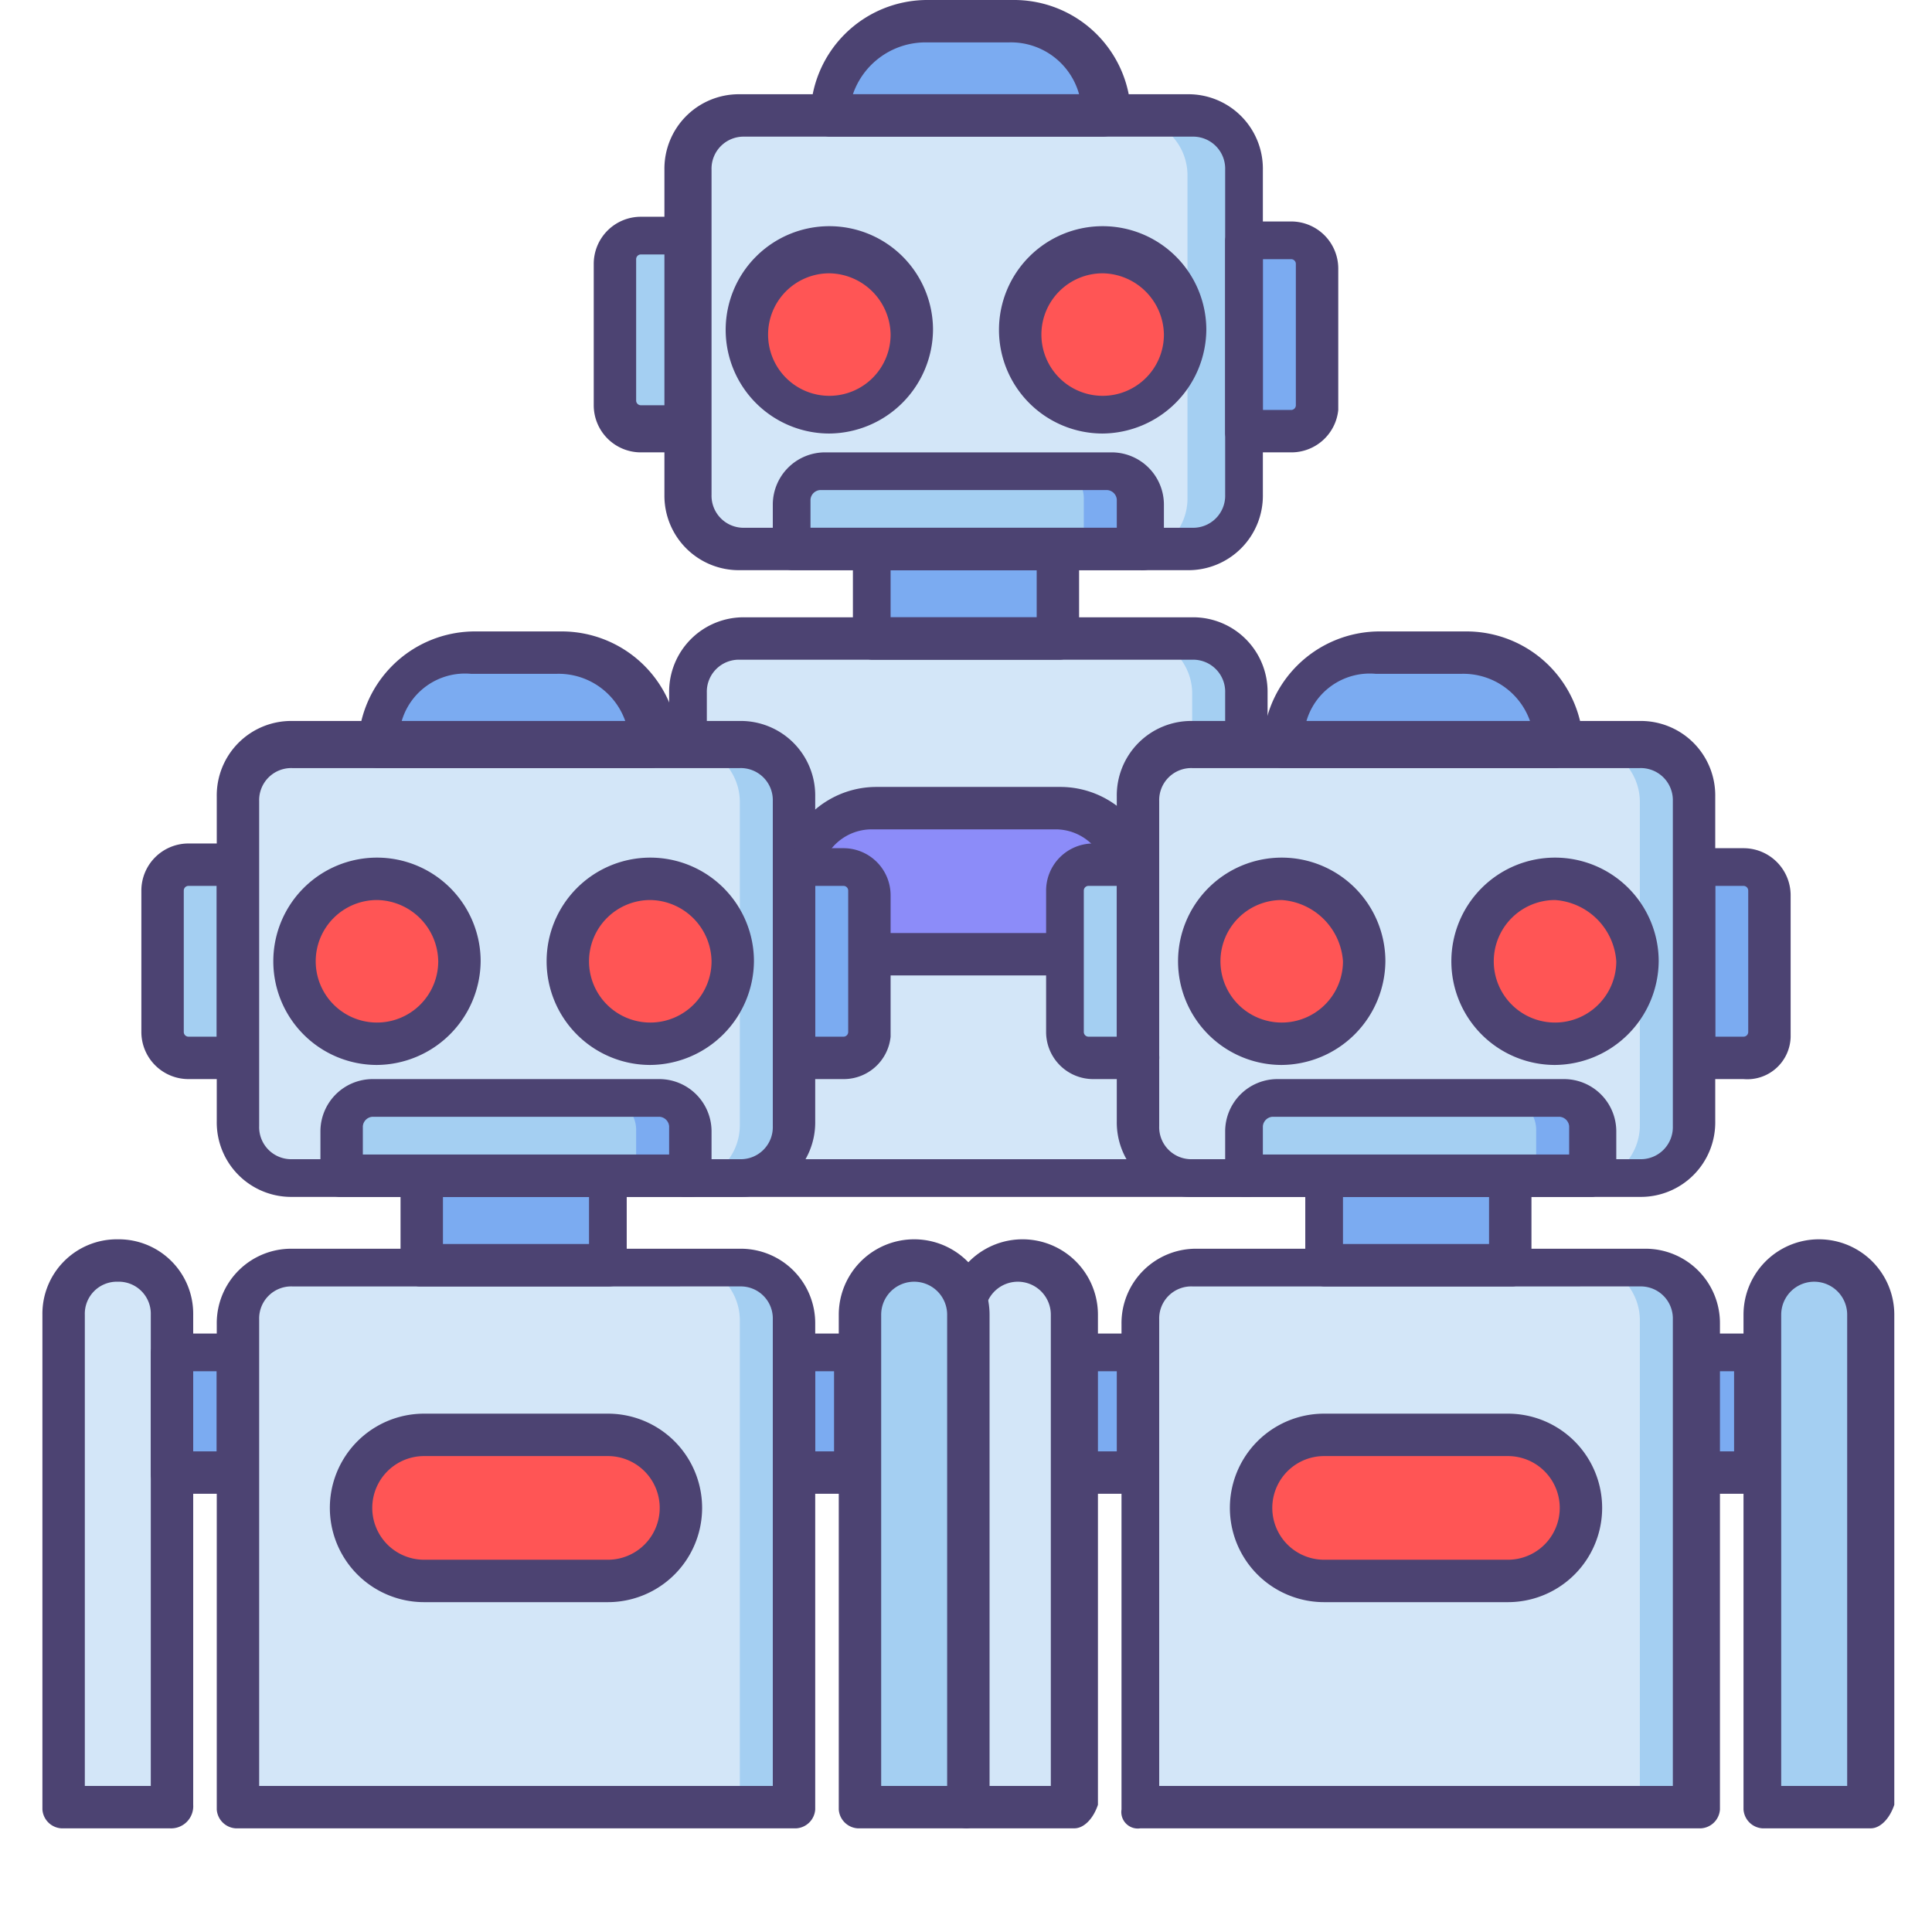 <svg id="Hero" xmlns="http://www.w3.org/2000/svg" viewBox="0 0 41 41"><defs><style>.cls-1{fill:#d3e6f8}.cls-2{fill:#a4cff2}.cls-3{fill:#7babf1}.cls-5{fill:#4c4372}</style></defs><path class="cls-1" d="M26.4 25H14.6V14.7a1.22 1.22 0 0 1 1.2-1.2h9.5a1.22 1.22 0 0 1 1.2 1.2V25Z"/><path class="cls-2" d="M25.3 13.5h-1.2a1.22 1.22 0 0 1 1.2 1.2V25h1.1V14.7a1.13 1.13 0 0 0-1.1-1.2Z"/><path class="cls-1" d="M25.2 11.6h-9.5a1.22 1.22 0 0 1-1.2-1.2V3.5a1.22 1.22 0 0 1 1.2-1.2h9.5a1.22 1.22 0 0 1 1.2 1.2v6.9a1.16 1.16 0 0 1-1.2 1.2Z"/><path class="cls-2" d="M25.2 2.5H24a1.22 1.22 0 0 1 1.2 1.2v6.9a1.22 1.22 0 0 1-1.2 1.2h1.2a1.22 1.22 0 0 0 1.2-1.2V3.7a1.16 1.16 0 0 0-1.2-1.2Z"/><path class="cls-2" d="M23.5 9.9h-6.1a.68.68 0 0 0-.7.7v1h7.4v-1a.56.56 0 0 0-.6-.7Z"/><path class="cls-3" d="M23.5 9.9h-1.2a.68.68 0 0 1 .7.7v1h1.2v-1a.68.68 0 0 0-.7-.7Zm3.9-.8h-1V5h1a.65.65 0 0 1 .6.6v3a.56.56 0 0 1-.6.5Z"/><path class="cls-2" d="M13.6 9.1h1V5h-1a.65.65 0 0 0-.6.6v3a.56.56 0 0 0 .6.5Z"/><path class="cls-3" d="M18.5 11.6h4v1.9h-4ZM21.4.4h-1.8a2 2 0 0 0-2 2h5.8a2 2 0 0 0-2-2Z"/><path d="M22.5 20.2h-3.9a1.5 1.5 0 0 1 0-3h3.9a1.5 1.5 0 0 1 0 3Z" style="fill:#8c8cf9"/><path class="cls-5" d="M14.6 25.4a.35.35 0 0 1-.4-.4V14.7a1.58 1.58 0 0 1 1.6-1.6h9.5a1.58 1.58 0 0 1 1.6 1.6V25a.43.43 0 0 1-.4.4H14.6ZM15.7 14a.68.68 0 0 0-.7.7v9.9h11v-9.9a.68.68 0 0 0-.7-.7Zm9.5-1.9h-9.5a1.58 1.58 0 0 1-1.6-1.6V3.6A1.58 1.58 0 0 1 15.7 2h9.5a1.58 1.58 0 0 1 1.6 1.6v6.9a1.58 1.58 0 0 1-1.6 1.6Zm-9.4-9.2a.68.68 0 0 0-.7.7v6.9a.68.68 0 0 0 .7.7h9.5a.68.68 0 0 0 .7-.7V3.6a.68.68 0 0 0-.7-.7Z"/><path class="cls-5" d="M24.2 12.1h-7.4a.43.43 0 0 1-.4-.4v-1a1.11 1.11 0 0 1 1.1-1.1h6.1a1.11 1.11 0 0 1 1.1 1.1v1a.46.46 0 0 1-.5.4Zm-7-.9h6.5v-.6a.22.22 0 0 0-.2-.2h-6.1a.22.22 0 0 0-.2.2Zm10.2-1.6h-1a.43.43 0 0 1-.4-.4V5.1a.43.43 0 0 1 .4-.4h1a1 1 0 0 1 1 1v3a1 1 0 0 1-1 .9Zm-.6-.9h.6a.1.1 0 0 0 .1-.1v-3a.1.1 0 0 0-.1-.1h-.6Zm-12.2.9h-1a1 1 0 0 1-1-1v-3a1 1 0 0 1 1-1h1a.43.43 0 0 1 .4.4v4.1a.46.46 0 0 1-.4.5Zm-1-4.2a.1.1 0 0 0-.1.1v3a.1.1 0 0 0 .1.1h.6V5.4Z"/><path class="cls-5" d="M22.5 14h-4a.43.43 0 0 1-.4-.4v-1.9a.43.43 0 0 1 .4-.4h4a.43.43 0 0 1 .4.4v1.9a.43.43 0 0 1-.4.4Zm-3.6-.9H22v-1h-3.1Zm4.5-10.2h-5.8a.43.43 0 0 1-.4-.4A2.48 2.48 0 0 1 19.7 0h1.8A2.48 2.48 0 0 1 24 2.5a.68.68 0 0 1-.6.4ZM18.1 2h4.8A1.5 1.5 0 0 0 21.4.9h-1.8A1.63 1.63 0 0 0 18.1 2Zm4.4 18.7h-3.9a2 2 0 0 1 0-4h3.9a2 2 0 0 1 0 4Zm-4-3.1a1.1 1.1 0 0 0 0 2.2h3.9a1.1 1.1 0 1 0 0-2.2Z"/><path class="cls-1" d="M36 38.3H24.2V28a1.22 1.22 0 0 1 1.2-1.2h9.5a1.22 1.22 0 0 1 1.2 1.2v10.3Z"/><path class="cls-2" d="M34.8 26.8h-1.2a1.22 1.22 0 0 1 1.2 1.2v10.3h1.1V28a1.07 1.07 0 0 0-1.1-1.2Z"/><path class="cls-1" d="M34.8 25h-9.5a1.22 1.22 0 0 1-1.2-1.2v-6.9a1.22 1.22 0 0 1 1.2-1.2h9.5a1.22 1.22 0 0 1 1.2 1.2v6.9a1.16 1.16 0 0 1-1.2 1.2Z"/><path class="cls-2" d="M34.8 15.8h-1.2a1.22 1.22 0 0 1 1.2 1.2v6.9a1.22 1.22 0 0 1-1.2 1.2h1.2a1.22 1.22 0 0 0 1.2-1.2V17a1.16 1.16 0 0 0-1.2-1.2Z"/><path class="cls-2" d="M33.1 23.3H27a.68.68 0 0 0-.7.7v1h7.4v-1a.56.56 0 0 0-.6-.7Z"/><path class="cls-3" d="M33.1 23.3h-1.2a.68.68 0 0 1 .7.7v1h1.2v-1a.68.68 0 0 0-.7-.7Zm3.9-.8h-1v-4.1h1a.65.65 0 0 1 .6.6v3a.65.65 0 0 1-.6.5Z"/><path class="cls-2" d="M23.1 22.5h1v-4.1h-1a.65.65 0 0 0-.6.6v3c.1.2.3.5.6.5Z"/><path class="cls-3" d="M28.1 25h4v1.9h-4Zm-5.3 3.6h1.4v2.6h-1.4Zm13.2 0h1.3v2.6H36Zm-5-14.8h-1.8a2 2 0 0 0-2 2H33a2 2 0 0 0-2-2Z"/><path class="cls-1" d="M20.5 38.3h2.3V27.9a1.1 1.1 0 0 0-2.2 0v10.4Z"/><path class="cls-2" d="M37.4 38.3h2.3V27.9a1.1 1.1 0 0 0-2.2 0l-.1 10.4Z"/><path class="cls-5" d="M24.2 38.8a.35.35 0 0 1-.4-.4V28.1a1.58 1.58 0 0 1 1.6-1.6h9.5a1.58 1.58 0 0 1 1.6 1.6v10.3a.43.43 0 0 1-.4.4H24.2Zm1.1-11.5a.68.68 0 0 0-.7.7v9.9h10.9V28a.68.68 0 0 0-.7-.7Zm9.5-1.9h-9.5a1.58 1.58 0 0 1-1.6-1.6v-6.9a1.58 1.58 0 0 1 1.6-1.6h9.5a1.58 1.58 0 0 1 1.6 1.6v6.9a1.58 1.58 0 0 1-1.6 1.6Zm-9.5-9.1a.68.68 0 0 0-.7.7v6.9a.68.68 0 0 0 .7.7h9.5a.68.68 0 0 0 .7-.7V17a.68.68 0 0 0-.7-.7Z"/><path class="cls-5" d="M33.8 25.4h-7.4a.43.43 0 0 1-.4-.4v-1a1.11 1.11 0 0 1 1.1-1.1h6.1a1.11 1.11 0 0 1 1.1 1.1v1a.66.66 0 0 1-.5.4Zm-7-.9h6.5v-.6a.22.22 0 0 0-.2-.2H27a.22.22 0 0 0-.2.2ZM37 22.9h-1a.43.43 0 0 1-.4-.4v-4.1a.43.43 0 0 1 .4-.4h1a1 1 0 0 1 1 1v3a.92.92 0 0 1-1 .9Zm-.6-.9h.6a.1.1 0 0 0 .1-.1v-3a.1.1 0 0 0-.1-.1h-.6Zm-12.2.9h-1a1 1 0 0 1-1-1v-3a1 1 0 0 1 1-1h1a.43.43 0 0 1 .4.4v4.1a.46.46 0 0 1-.4.5Zm-1.1-4.1a.1.1 0 0 0-.1.1v3a.1.1 0 0 0 .1.1h.6v-3.2Z"/><path class="cls-5" d="M32.1 27.3h-4a.43.43 0 0 1-.4-.4V25a.43.43 0 0 1 .4-.4h4a.43.43 0 0 1 .4.4v1.9a.43.43 0 0 1-.4.4Zm-3.6-.9h3.1v-1h-3.1Zm-4.3 5.3h-1.4a.43.43 0 0 1-.4-.4v-2.6a.43.43 0 0 1 .4-.4h1.4a.43.43 0 0 1 .4.4v2.6c0 .1-.2.4-.4.4Zm-1-.9h.5v-1.7h-.5Zm14.1.9H36a.43.43 0 0 1-.4-.4v-2.6a.43.43 0 0 1 .4-.4h1.3a.43.43 0 0 1 .4.4v2.6c.1.1-.1.4-.4.4Zm-.9-.9h.4v-1.7h-.4ZM33 16.3h-5.8a.43.43 0 0 1-.4-.4 2.48 2.48 0 0 1 2.5-2.5h1.8a2.48 2.48 0 0 1 2.5 2.5c-.2.2-.4.4-.6.4Zm-5.3-.9h4.8a1.5 1.5 0 0 0-1.5-1.1h-1.8a1.4 1.4 0 0 0-1.5 1.1Z"/><path class="cls-5" d="M22.8 38.8h-2.3a.43.43 0 0 1-.4-.4V27.9a1.6 1.6 0 0 1 3.2 0v10.4c-.1.3-.3.5-.5.5Zm-1.9-.9h1.4v-10a.7.7 0 0 0-1.4 0Zm18.8.9h-2.3a.43.43 0 0 1-.4-.4V27.9a1.6 1.6 0 0 1 3.2 0v10.4c-.1.3-.3.5-.5.5Zm-1.9-.9h1.4v-10a.7.7 0 0 0-1.4 0Z"/><path class="cls-1" d="M16.8 38.3H5V28a1.22 1.22 0 0 1 1.2-1.2h9.5a1.22 1.22 0 0 1 1.2 1.2v10.3Z"/><path class="cls-2" d="M15.7 26.8h-1.2a1.22 1.22 0 0 1 1.2 1.2v10.3h1.1V28a1.2 1.2 0 0 0-1.1-1.2Z"/><path class="cls-1" d="M15.7 25H6.2A1.22 1.22 0 0 1 5 23.8v-6.9a1.22 1.22 0 0 1 1.2-1.2h9.5a1.22 1.22 0 0 1 1.2 1.2v6.9a1.29 1.29 0 0 1-1.2 1.2Z"/><path class="cls-2" d="M15.7 15.8h-1.2a1.22 1.22 0 0 1 1.2 1.2v6.9a1.22 1.22 0 0 1-1.2 1.2h1.2a1.22 1.22 0 0 0 1.2-1.2V17a1.29 1.29 0 0 0-1.2-1.2Z"/><path class="cls-2" d="M14 23.3H7.9a.68.68 0 0 0-.7.7v1h7.4v-1a.67.67 0 0 0-.6-.7Z"/><path class="cls-3" d="M14 23.3h-1.2a.68.68 0 0 1 .7.7v1h1.2v-1a.84.84 0 0 0-.7-.7Zm3.9-.8h-1v-4.1h1a.65.65 0 0 1 .6.6v3c-.1.2-.3.5-.6.5Z"/><path class="cls-2" d="M4 22.5h1v-4.1H4a.65.65 0 0 0-.6.6v3a.65.65 0 0 0 .6.5Z"/><path class="cls-3" d="M8.9 25h4v1.9h-4Zm-5.3 3.6H5v2.6H3.6Zm13.2 0h1.3v2.6h-1.3Zm-5-14.8H10a2 2 0 0 0-2 2h5.8a2 2 0 0 0-2-2Z"/><path class="cls-1" d="M1.3 38.3h2.3V27.9a1.1 1.1 0 0 0-2.2 0v10.4Z"/><path class="cls-2" d="M18.2 38.3h2.3V27.9a1.1 1.1 0 0 0-2.2 0v10.4Z"/><path class="cls-5" d="M5 38.8a.43.43 0 0 1-.4-.4V28.1a1.58 1.58 0 0 1 1.6-1.6h9.5a1.58 1.58 0 0 1 1.6 1.6v10.3a.43.43 0 0 1-.4.4H5Zm1.2-11.5a.68.68 0 0 0-.7.7v9.9h10.9V28a.68.68 0 0 0-.7-.7Zm9.5-1.9H6.2a1.58 1.58 0 0 1-1.6-1.6v-6.9a1.58 1.58 0 0 1 1.6-1.6h9.5a1.58 1.58 0 0 1 1.6 1.6v6.9a1.58 1.58 0 0 1-1.6 1.6Zm-9.5-9.1a.68.68 0 0 0-.7.7v6.9a.68.68 0 0 0 .7.7h9.5a.68.68 0 0 0 .7-.7V17a.68.68 0 0 0-.7-.7Z"/><path class="cls-5" d="M14.6 25.4H7.2a.43.43 0 0 1-.4-.4v-1a1.11 1.11 0 0 1 1.1-1.1H14a1.11 1.11 0 0 1 1.1 1.1v1a.46.46 0 0 1-.5.4Zm-6.9-.9h6.5v-.6a.22.22 0 0 0-.2-.2H7.9a.22.22 0 0 0-.2.2v.6Zm10.2-1.6h-1a.43.43 0 0 1-.4-.4v-4.1a.43.43 0 0 1 .4-.4h1a1 1 0 0 1 1 1v3a1 1 0 0 1-1 .9Zm-.6-.9h.6a.1.1 0 0 0 .1-.1v-3a.1.1 0 0 0-.1-.1h-.6ZM5 22.9H4a1 1 0 0 1-1-1v-3a1 1 0 0 1 1-1h1a.43.43 0 0 1 .4.4v4.1c.1.3-.1.5-.4.5Zm-1-4.1a.1.1 0 0 0-.1.1v3a.1.1 0 0 0 .1.1h.6v-3.2Z"/><path class="cls-5" d="M12.9 27.3h-4a.43.43 0 0 1-.4-.4V25a.43.43 0 0 1 .4-.4h4a.43.43 0 0 1 .4.4v1.9c.1.2-.1.4-.4.4Zm-3.5-.9h3.1v-1H9.4ZM5 31.7H3.6a.43.43 0 0 1-.4-.4v-2.6a.43.43 0 0 1 .4-.4H5a.43.43 0 0 1 .4.4v2.6c0 .1-.2.4-.4.4Zm-.9-.9h.5v-1.7h-.5Zm14.1.9h-1.3a.43.43 0 0 1-.4-.4v-2.6a.43.43 0 0 1 .4-.4h1.3a.43.43 0 0 1 .4.4v2.6c0 .1-.2.4-.4.4Zm-.9-.9h.4v-1.7h-.4Zm-3.5-14.5H8a.43.43 0 0 1-.4-.4 2.48 2.48 0 0 1 2.5-2.5h1.8a2.48 2.48 0 0 1 2.5 2.5.68.68 0 0 1-.6.4Zm-5.3-.9h4.8a1.5 1.5 0 0 0-1.5-1.1H10a1.4 1.4 0 0 0-1.5 1.1Z"/><path class="cls-5" d="M3.6 38.8H1.3a.43.43 0 0 1-.4-.4V27.9a1.58 1.58 0 0 1 1.6-1.6 1.58 1.58 0 0 1 1.6 1.6v10.4a.47.47 0 0 1-.5.5Zm-1.8-.9h1.4v-10a.68.68 0 0 0-.7-.7.68.68 0 0 0-.7.7v10Zm18.7.9h-2.3a.43.43 0 0 1-.4-.4V27.9a1.6 1.6 0 0 1 3.2 0v10.4c-.1.3-.3.5-.5.5Zm-1.8-.9h1.4v-10a.7.7 0 1 0-1.4 0v10Z"/><path d="M25.1 7a1.7 1.7 0 0 1-3.4 0 1.7 1.7 0 0 1 3.4 0Zm-5.8 0a1.7 1.7 0 1 1-3.4 0 1.75 1.75 0 0 1 1.7-1.7A1.69 1.69 0 0 1 19.3 7Zm15.4 13.4a1.7 1.7 0 1 1-1.7-1.7 1.69 1.69 0 0 1 1.7 1.7Zm-5.8 0a1.7 1.7 0 1 1-1.7-1.7 1.69 1.69 0 0 1 1.7 1.7ZM32 33.5h-3.9a1.5 1.5 0 0 1 0-3H32a1.54 1.54 0 0 1 1.5 1.5 1.47 1.47 0 0 1-1.5 1.5ZM15.5 20.4a1.7 1.7 0 1 1-1.7-1.7 1.63 1.63 0 0 1 1.7 1.7Zm-5.8 0A1.75 1.75 0 0 1 8 22.1a1.7 1.7 0 1 1 0-3.4 1.63 1.63 0 0 1 1.7 1.7Zm3.2 13.1H9a1.5 1.5 0 0 1 0-3h3.9a1.5 1.5 0 0 1 0 3Z" style="fill:#f55"/><path class="cls-5" d="M23.4 9.2A2.2 2.2 0 1 1 25.6 7a2.22 2.22 0 0 1-2.2 2.2Zm0-3.4a1.3 1.3 0 1 0 1.3 1.3 1.32 1.32 0 0 0-1.3-1.3Zm-5.8 3.4A2.2 2.2 0 1 1 19.8 7a2.22 2.22 0 0 1-2.2 2.2Zm0-3.4a1.3 1.3 0 1 0 1.3 1.3 1.32 1.32 0 0 0-1.3-1.3ZM33 22.6a2.2 2.2 0 1 1 2.2-2.2 2.22 2.22 0 0 1-2.2 2.2Zm0-3.5a1.3 1.3 0 1 0 1.3 1.3 1.4 1.4 0 0 0-1.3-1.3Zm-5.8 3.5a2.2 2.2 0 1 1 2.2-2.2 2.22 2.22 0 0 1-2.2 2.2Zm0-3.5a1.3 1.3 0 1 0 1.3 1.3 1.4 1.4 0 0 0-1.3-1.3ZM32 34h-3.9a2 2 0 0 1 0-4H32a2 2 0 0 1 0 4Zm-3.9-3.1a1.1 1.1 0 1 0 0 2.2H32a1.1 1.1 0 0 0 0-2.2Zm-14.3-8.3a2.2 2.2 0 1 1 2.2-2.2 2.22 2.22 0 0 1-2.2 2.2Zm0-3.5a1.3 1.3 0 1 0 1.3 1.3 1.32 1.32 0 0 0-1.3-1.3ZM8 22.6a2.2 2.2 0 1 1 2.2-2.2A2.22 2.22 0 0 1 8 22.6Zm0-3.5a1.3 1.3 0 1 0 1.3 1.3A1.32 1.32 0 0 0 8 19.1ZM12.9 34H9a2 2 0 0 1 0-4h3.9a2 2 0 0 1 0 4ZM9 30.9a1.1 1.1 0 1 0 0 2.2h3.9a1.1 1.1 0 0 0 0-2.2Z"/></svg>